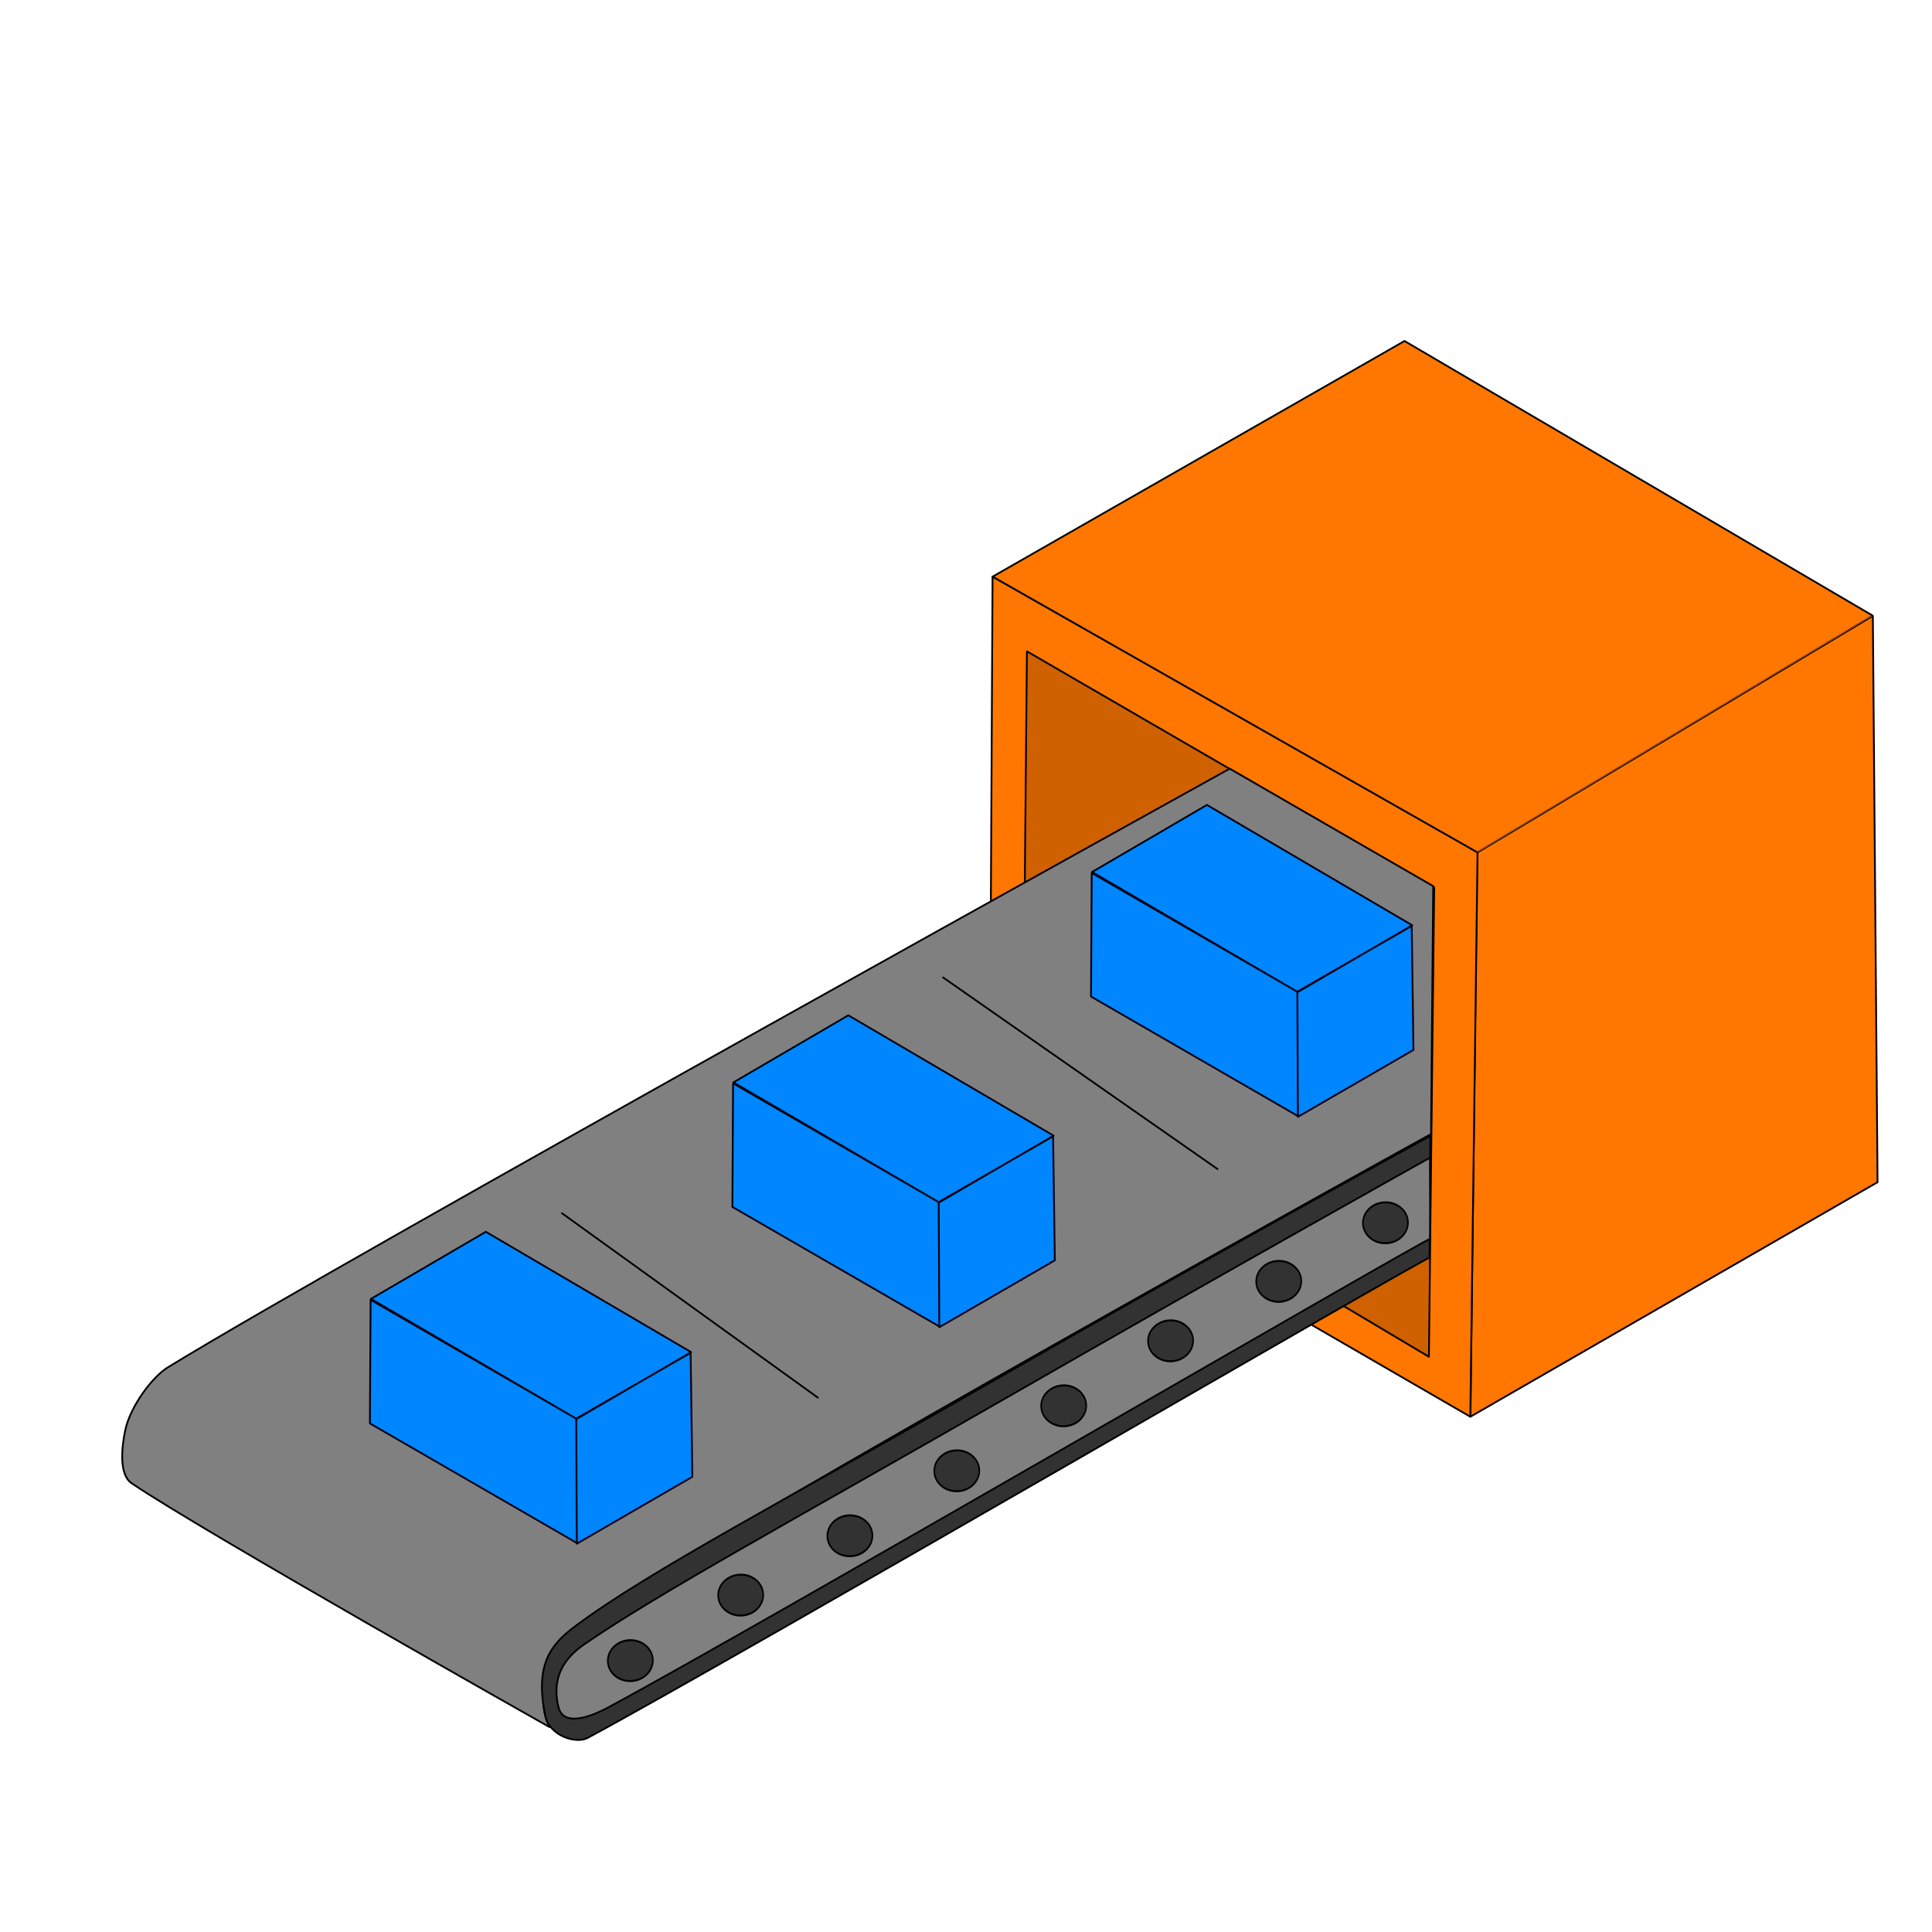 <?xml version="1.0" encoding="UTF-8" standalone="no"?>
<!DOCTYPE svg PUBLIC "-//W3C//DTD SVG 1.1//EN" "http://www.w3.org/Graphics/SVG/1.1/DTD/svg11.dtd">
<svg width="100%" height="100%" viewBox="0 0 1080 1080" version="1.1" xmlns="http://www.w3.org/2000/svg" xmlns:xlink="http://www.w3.org/1999/xlink" xml:space="preserve" xmlns:serif="http://www.serif.com/" style="fill-rule:evenodd;clip-rule:evenodd;stroke-linecap:round;stroke-linejoin:round;stroke-miterlimit:1.5;">
    <g id="Layer1" transform="matrix(-1,0,0,1,1125.92,-4.987)">
        <path d="M76.359,665.843L303.938,796.93L300.144,481.579L78.989,349.244L76.359,665.843Z" style="fill:rgb(255,119,0);stroke:black;stroke-width:1px;"/>
        <g transform="matrix(1,0,0,1,8.044,4.987)">
            <path d="M292.141,476.585C292.141,476.585 70.97,344.183 71.004,344.167L332.748,190.622L563.09,322.406L292.141,476.585Z" style="fill:rgb(255,119,0);stroke:black;stroke-width:1px;"/>
        </g>
        <g transform="matrix(1,0,0,1,8.044,4.987)">
            <path d="M295.964,791.964L564.668,636.412L563.029,322.396L291.922,476.557L295.964,791.964Z" style="fill:rgb(255,119,0);stroke:black;stroke-width:1px;"/>
        </g>
        <g transform="matrix(0.874,0,0,0.904,65.882,63.219)">
            <path d="M298.933,774.571L558.779,625.106L556.034,338.357L295.54,484.378L298.933,774.571Z" style="fill:rgb(207,97,0);stroke:black;stroke-width:1.12px;"/>
        </g>
    </g>
    <g id="Layer2" transform="matrix(-1,0,0,1,1117.87,0)">
        <path d="M317.915,633.93C317.915,633.93 706.241,848.247 793.909,907.96C797.864,910.654 808.565,923.202 813.487,945.943C815.705,956.19 810.732,965.426 810.732,965.426C810.732,965.426 1004.43,856.186 1044.31,829.135C1051.49,824.268 1049.84,808.901 1047.86,799.517C1045.02,786.064 1032.64,769.624 1024.06,764.363C924.185,703.11 430.471,429.691 430.471,429.691L316.691,495.37L317.915,633.93Z" style="fill:rgb(128,128,128);stroke:black;stroke-width:1px;"/>
        <path d="M318.845,703.113C319.131,701.659 707.734,927.625 789.429,971.539C795.578,974.844 810.732,970.752 813.144,958.778C818.81,930.65 810.339,919.506 796.309,909.042C754.522,877.875 678.675,838.533 562.423,771.78C440.564,701.807 318.325,634.967 318.325,634.967C318.325,634.967 318.56,704.568 318.845,703.113Z" style="fill:rgb(50,50,50);stroke:black;stroke-width:1px;"/>
        <path d="M318.584,692.631C318.87,691.177 696.24,910.587 777.935,954.501C784.083,957.806 802.623,966.802 805.68,954.293C809.892,937.064 801.752,926.43 791.374,919.259C749.751,890.499 672.192,848.486 555.94,781.733C434.081,711.759 318.507,647.153 318.507,647.153C318.507,647.153 318.298,694.085 318.584,692.631Z" style="fill:rgb(128,128,128);stroke:black;stroke-width:1px;"/>
        <g transform="matrix(1.404,0.062,-0.077,1.75,-242.585,-746.198)">
            <g id="Layer3">
                <ellipse cx="769.002" cy="929.61" rx="8.968" ry="6.522" style="fill:rgb(50,50,50);stroke:black;stroke-width:0.63px;"/>
            </g>
        </g>
        <g transform="matrix(1.404,0.062,-0.077,1.75,-304.286,-782.819)">
            <g id="Layer31" serif:id="Layer3">
                <ellipse cx="769.002" cy="929.61" rx="8.968" ry="6.522" style="fill:rgb(50,50,50);stroke:black;stroke-width:0.63px;"/>
            </g>
        </g>
        <g id="Layer32" serif:id="Layer3" transform="matrix(1.404,0.062,-0.077,1.75,-365.325,-815.977)">
            <ellipse cx="769.002" cy="929.61" rx="8.968" ry="6.522" style="fill:rgb(50,50,50);stroke:black;stroke-width:0.63px;"/>
        </g>
        <g id="Layer33" serif:id="Layer3" transform="matrix(1.404,0.062,-0.077,1.75,-425.081,-852.308)">
            <ellipse cx="769.002" cy="929.61" rx="8.968" ry="6.522" style="fill:rgb(50,50,50);stroke:black;stroke-width:0.63px;"/>
        </g>
        <g id="Layer34" serif:id="Layer3" transform="matrix(1.404,0.062,-0.077,1.75,-484.836,-888.639)">
            <ellipse cx="769.002" cy="929.61" rx="8.968" ry="6.522" style="fill:rgb(50,50,50);stroke:black;stroke-width:0.63px;"/>
        </g>
        <g id="Layer35" serif:id="Layer3" transform="matrix(1.404,0.062,-0.077,1.75,-544.591,-924.97)">
            <ellipse cx="769.002" cy="929.61" rx="8.968" ry="6.522" style="fill:rgb(50,50,50);stroke:black;stroke-width:0.63px;"/>
        </g>
        <g transform="matrix(1.404,0.062,-0.077,1.75,-605.051,-958.205)">
            <g id="Layer36" serif:id="Layer3">
                <ellipse cx="769.002" cy="929.61" rx="8.968" ry="6.522" style="fill:rgb(50,50,50);stroke:black;stroke-width:0.63px;"/>
            </g>
        </g>
        <g transform="matrix(1.404,0.062,-0.077,1.75,-664.695,-990.955)">
            <g id="Layer37" serif:id="Layer3">
                <ellipse cx="769.002" cy="929.61" rx="8.968" ry="6.522" style="fill:rgb(50,50,50);stroke:black;stroke-width:0.63px;"/>
            </g>
        </g>
        <path d="M766.836,836.658L904.751,738.292" style="fill:none;stroke:black;stroke-width:1px;"/>
        <path d="M660.714,781.262L803.75,678.198" style="fill:none;stroke:black;stroke-width:1px;"/>
        <path d="M547.004,715.69L692.635,613.645" style="fill:none;stroke:black;stroke-width:1px;"/>
        <g transform="matrix(1.046,-0.032,-0.032,1.023,-16.413,-3.762)">
            <path d="M453.838,656.672L597.393,556.5" style="fill:none;stroke:black;stroke-width:1px;"/>
        </g>
        <g transform="matrix(1,0,0,1,-21.61,-14.467)">
            <path d="M365.224,607.019L508.501,510.996" style="fill:none;stroke:black;stroke-width:1px;"/>
        </g>
    </g>
    <g id="Layer4" transform="matrix(-1,0,0,1,1117.87,0)">
        <g transform="matrix(1,0,0,1,23.283,12.379)">
            <path d="M772.15,850.558L707.562,813.169L708.533,743.86L772.465,780.609L772.15,850.558ZM887.224,713.705L823.009,676.207L708.261,743.48L772.218,780.813L887.224,713.705M887.8,783.324L772.146,850.132L772.461,780.674L887.419,714.23L887.8,783.324Z" style="fill:rgb(0,134,255);stroke:rgb(0,0,17);stroke-width:1px;"/>
        </g>
        <g transform="matrix(1,0,0,1,-179.344,-108.639)">
            <path d="M772.15,850.558L707.562,813.169L708.533,743.86L772.465,780.609L772.15,850.558ZM887.224,713.705L823.009,676.207L708.261,743.48L772.218,780.813L887.224,713.705M887.8,783.324L772.146,850.132L772.461,780.674L887.419,714.23L887.8,783.324Z" style="fill:rgb(0,134,255);stroke:rgb(0,0,17);stroke-width:1px;"/>
        </g>
        <g transform="matrix(1,0,0,1,-379.818,-226.248)">
            <path d="M772.15,850.558L707.562,813.169L708.533,743.86L772.465,780.609L772.15,850.558ZM887.224,713.705L823.009,676.207L708.261,743.48L772.218,780.813L887.224,713.705M887.8,783.324L772.146,850.132L772.461,780.674L887.419,714.23L887.8,783.324Z" style="fill:rgb(0,134,255);stroke:rgb(0,0,17);stroke-width:1px;"/>
        </g>
    </g>
</svg>

